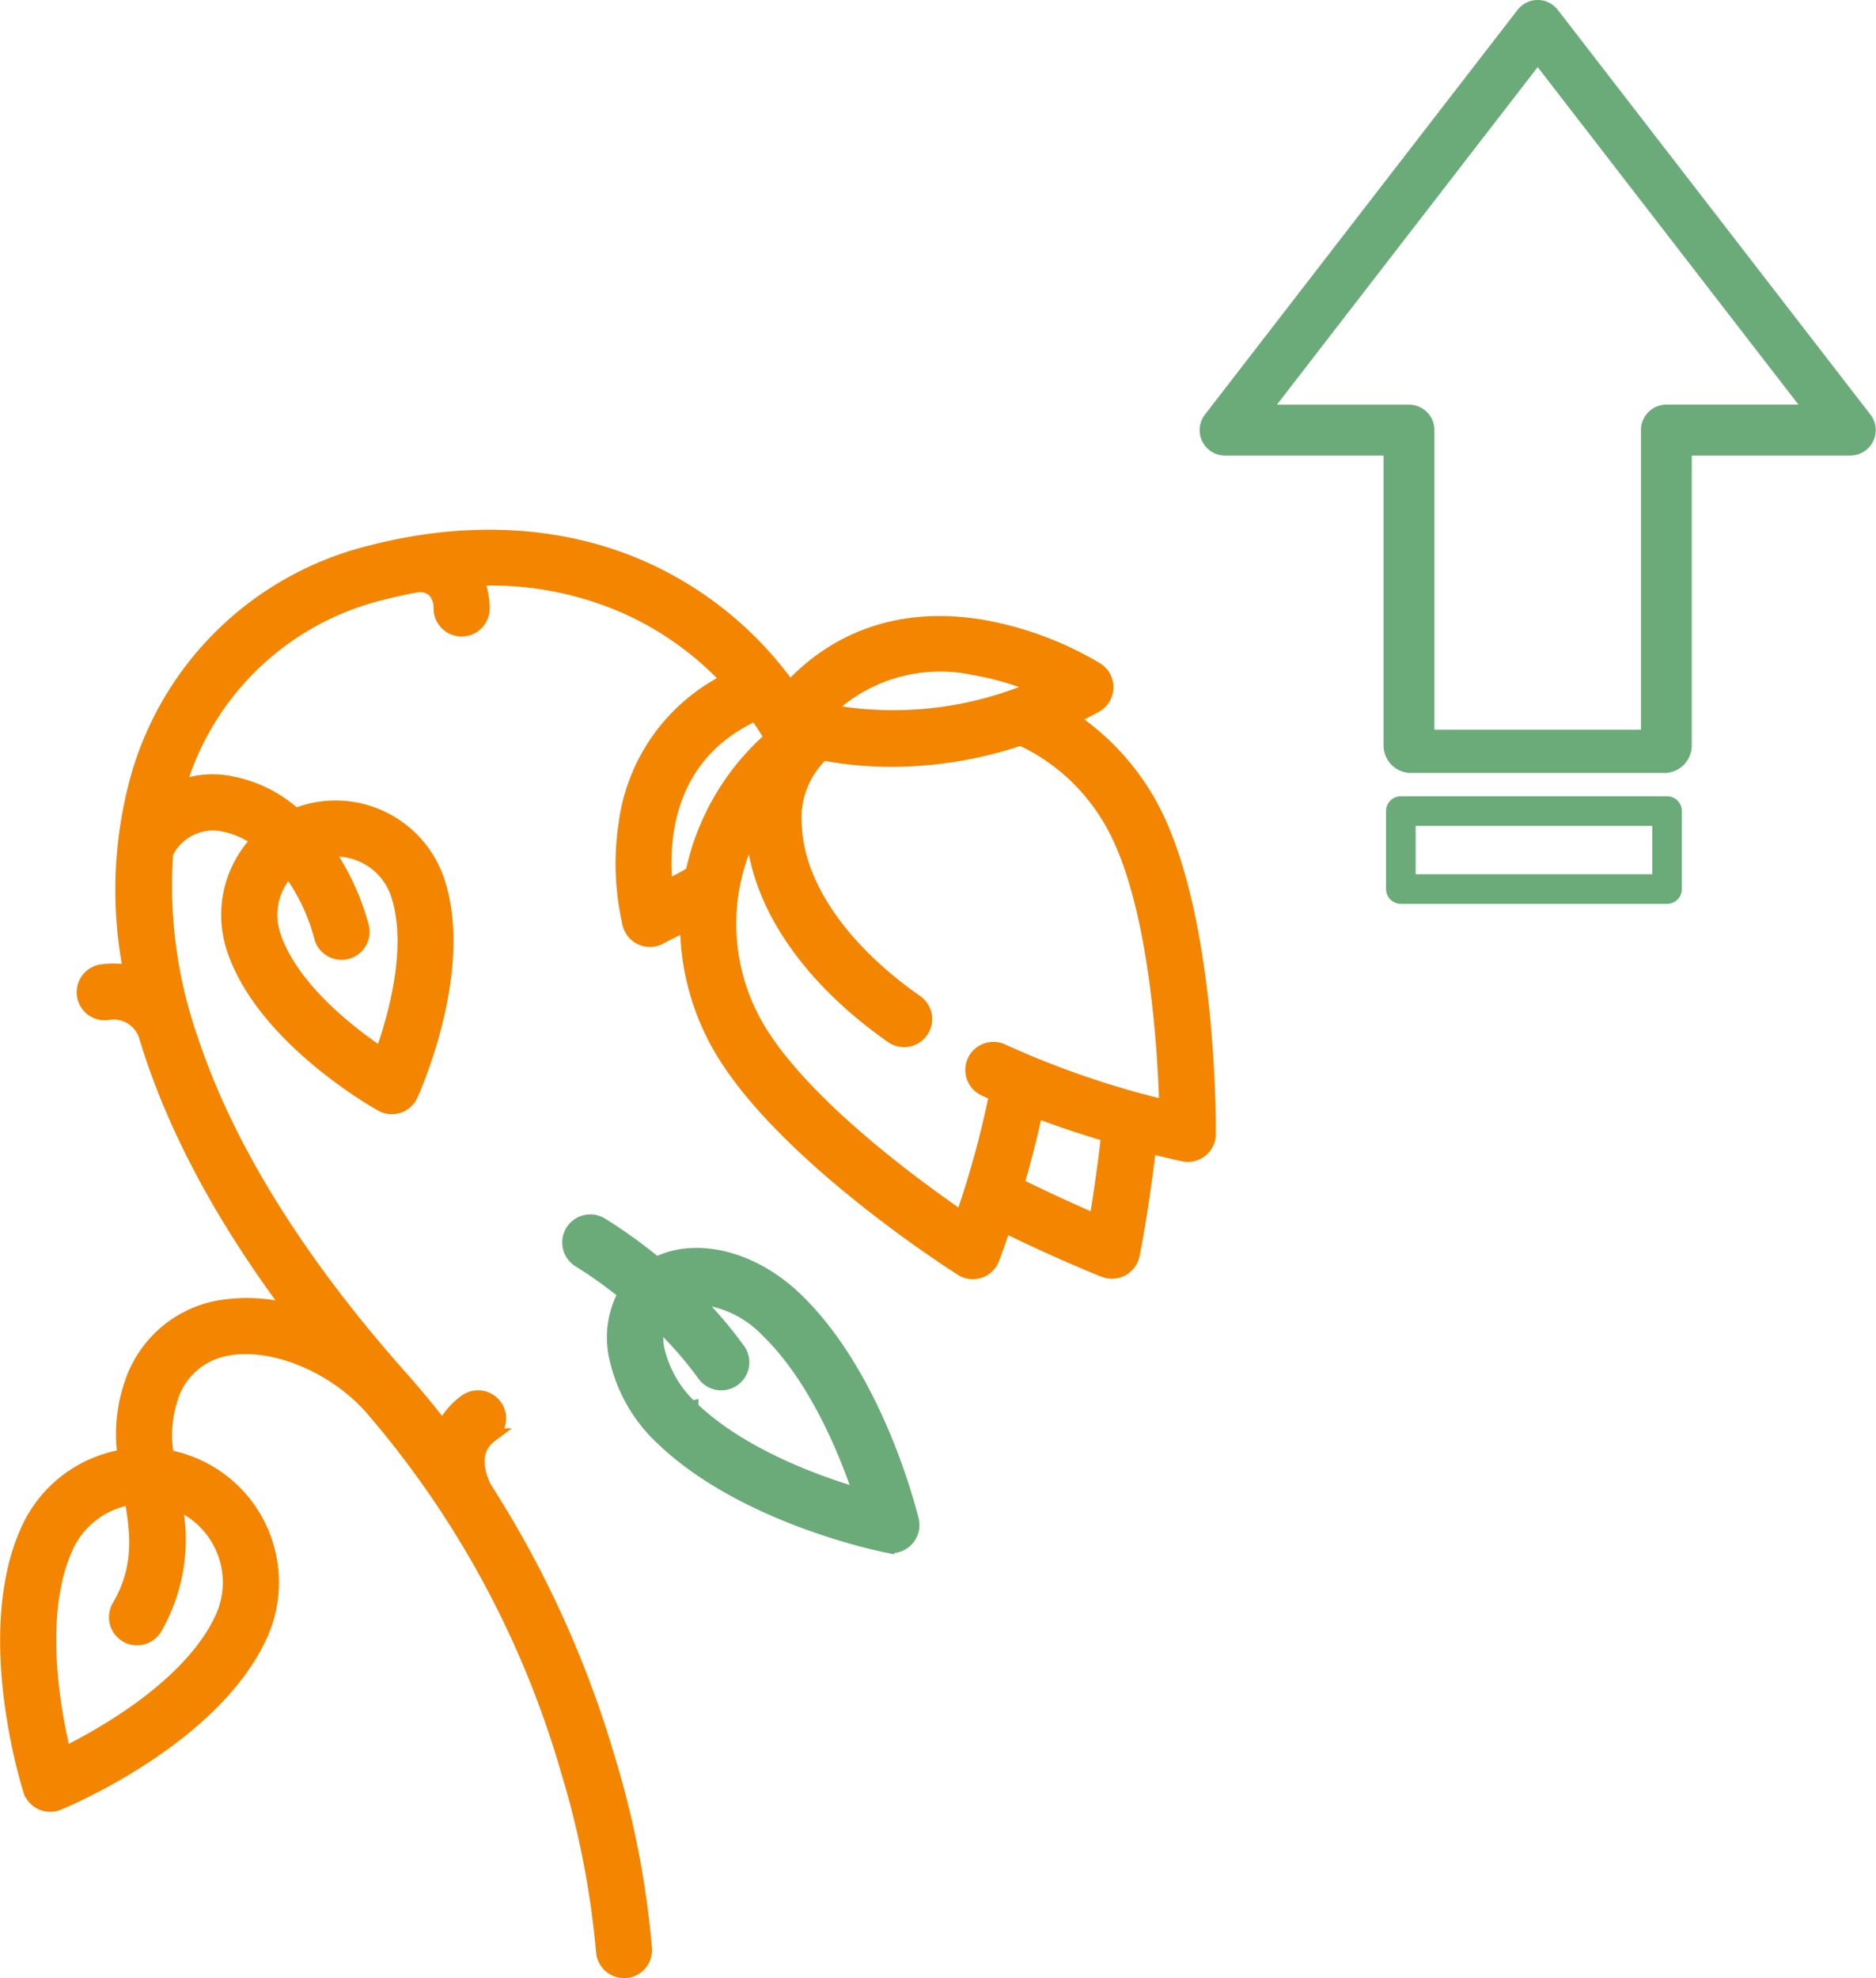 <svg xmlns="http://www.w3.org/2000/svg" width="132.927" height="140.109" viewBox="0 0 132.927 140.109"><defs><style>.a{fill:#f38500;stroke:#f38500;}.b{fill:#6bab79;}.b,.c{stroke:#6bab79;}.c,.e{fill:none;}.c{stroke-linecap:round;stroke-linejoin:round;stroke-width:2.1px;}.d{stroke:none;}</style></defs><g transform="translate(-346.494 -3821.5)"><g transform="translate(305.577 3859.522)"><g transform="translate(41.423 0)"><g transform="translate(0 0)"><path class="a" d="M122.451,19.049a17.551,17.551,0,0,0-5.678-6.189c.582-.275,1.169-.572,1.763-.9a1.488,1.488,0,0,0,.088-2.561,23.945,23.945,0,0,0-8.053-3.016c-5.478-.937-10.177.571-13.7,4.366a25.5,25.5,0,0,0-10.44-8.539C80.768-.29,74.14-.679,67.258,1.091A22.826,22.826,0,0,0,50.744,16.805a29.785,29.785,0,0,0-.572,14.061,5.671,5.671,0,0,0-2.052-.079,1.488,1.488,0,1,0,.436,2.944,2.4,2.4,0,0,1,2.683,1.578c1.677,5.615,4.849,12.166,10.4,19.563a11.722,11.722,0,0,0-5.3-.269,8.039,8.039,0,0,0-6.117,5.418,10.935,10.935,0,0,0-.47,5.107,9.043,9.043,0,0,0-6.808,5.105c-3.406,7.289-.034,18.086.112,18.542a1.488,1.488,0,0,0,1.981.926c.443-.181,10.889-4.521,14.294-11.81a9.043,9.043,0,0,0-6.576-12.727,8.435,8.435,0,0,1,.268-4.138,5.037,5.037,0,0,1,3.9-3.5c3.182-.639,7.469,1.058,10.2,4.036a68.2,68.2,0,0,1,14,25.729,63.293,63.293,0,0,1,2.527,12.893,1.488,1.488,0,0,0,1.485,1.407l.082,0a1.488,1.488,0,0,0,1.4-1.567,64.8,64.8,0,0,0-2.619-13.485,74.087,74.087,0,0,0-8.75-19.184c-.014-.034-.027-.067-.043-.1-.276-.559-1.058-2.472.472-3.606A1.488,1.488,0,0,0,73.9,61.251a5.2,5.2,0,0,0-1.6,1.913q-1.388-1.815-2.963-3.592c-7.315-8.224-12.314-16.267-14.86-23.906a32.978,32.978,0,0,1-1.784-13.281,3.706,3.706,0,0,1,3.753-2.055,6.145,6.145,0,0,1,2.793,1.156,7.639,7.639,0,0,0-1.326,1.864,7.562,7.562,0,0,0-.441,5.809c2.065,6.3,10.14,10.86,10.483,11.05a1.488,1.488,0,0,0,2.078-.682c.163-.357,3.97-8.813,1.9-15.112a7.621,7.621,0,0,0-9.6-4.861c-.167.055-.33.117-.492.182a9.4,9.4,0,0,0-5.064-2.365,6.549,6.549,0,0,0-3.22.419c.012-.039.021-.079.033-.117A19.908,19.908,0,0,1,68,3.974q1.238-.318,2.449-.536h0a1.511,1.511,0,0,1,1.19.316,1.8,1.8,0,0,1,.5,1.338,1.488,1.488,0,0,0,1.488,1.469h.019a1.488,1.488,0,0,0,1.469-1.507,5.2,5.2,0,0,0-.442-2.078A23.7,23.7,0,0,1,85.22,4.937a22.375,22.375,0,0,1,7.315,5.212,13.261,13.261,0,0,0-7.279,10.119,18.961,18.961,0,0,0,.274,7.182,1.488,1.488,0,0,0,2.15.922c.464-.253.963-.495,1.491-.751l.437-.212A17.438,17.438,0,0,0,91.742,35.8c4.192,7.687,16.777,15.714,17.311,16.052a1.488,1.488,0,0,0,2.054-.461,1.5,1.5,0,0,0,.138-.281h0c.29-.786.561-1.565.822-2.34,4.369,2.13,6.995,3.137,7.116,3.183a1.488,1.488,0,0,0,1.985-1.083c.027-.127.6-2.879,1.178-7.7q1.188.3,2.413.573h0a1.486,1.486,0,0,0,.311.036h.012a1.488,1.488,0,0,0,1.488-1.477C126.576,41.663,126.642,26.736,122.451,19.049ZM53.3,68.395c.136.052.272.108.406.17a6.067,6.067,0,0,1,2.928,8.066c-2.2,4.715-8.305,8.179-11.184,9.6-.756-3.122-2.013-10.025.19-14.74a6.066,6.066,0,0,1,4.587-3.428c.443,2.515.732,4.935-.886,7.72a1.488,1.488,0,1,0,2.574,1.495A12.53,12.53,0,0,0,53.3,68.395Zm7.273-43.7a4.65,4.65,0,0,1,.8-1.125,13.921,13.921,0,0,1,2.307,4.8,1.488,1.488,0,0,0,2.871-.787,17.321,17.321,0,0,0-2.5-5.381,4.616,4.616,0,0,1,5.062,3.142c1.232,3.756-.236,8.819-1.154,11.357-2.243-1.5-6.423-4.713-7.655-8.469A4.605,4.605,0,0,1,60.57,24.694ZM109.984,9.307a20.3,20.3,0,0,1,4.481,1.324,25.469,25.469,0,0,1-14.99,1.705A11.516,11.516,0,0,1,109.984,9.307ZM90.14,23.142c-.058.228-.108.457-.156.686a20.18,20.18,0,0,1-1.893,1.008c-.337-3.13-.1-9.391,6.381-12.312q.593.831,1.121,1.723A17.439,17.439,0,0,0,90.14,23.142Zm28.443,25.342c-1.256-.537-3.178-1.394-5.607-2.588q.793-2.688,1.332-5.251,2.445.936,5.136,1.726C119.132,45.059,118.812,47.139,118.583,48.484Zm-6.65-12.069a1.488,1.488,0,1,0-1.257,2.7q.41.191.83.377a68.314,68.314,0,0,1-2.419,8.8c-3.462-2.372-11.723-8.41-14.73-13.924a14.518,14.518,0,0,1-.091-13.729c.234,5.159,3.841,10.54,9.9,14.768a1.488,1.488,0,0,0,1.7-2.441c-5.3-3.7-8.45-8.248-8.633-12.48a6.262,6.262,0,0,1,1.973-5.152,25.8,25.8,0,0,0,4.905.461,28.751,28.751,0,0,0,9.134-1.518,14.343,14.343,0,0,1,6.587,6.2c3,5.509,3.608,15.73,3.728,19.926A63.585,63.585,0,0,1,111.933,36.415Z" transform="translate(-41.423 0)"/></g></g><g transform="translate(81.254 48.495)"><g transform="translate(0)"><path class="b" d="M266.442,265.584c-.1-.409-2.447-10.093-8.217-15.648-3.107-2.99-7.115-3.911-9.892-2.493a34.9,34.9,0,0,0-3.912-2.816,1.488,1.488,0,1,0-1.522,2.558,32.254,32.254,0,0,1,3.244,2.319,6.464,6.464,0,0,0-.634,4.6,11.041,11.041,0,0,0,3.248,5.667c5.77,5.555,15.537,7.534,15.95,7.616a1.488,1.488,0,0,0,1.736-1.8Zm-15.621-7.956a8.163,8.163,0,0,1-2.393-4.1,4.169,4.169,0,0,1,.047-1.976,27.179,27.179,0,0,1,3.256,3.709,1.488,1.488,0,0,0,2.418-1.736,29.7,29.7,0,0,0-3.219-3.739c.082,0,.164-.009.247-.009a7.651,7.651,0,0,1,4.983,2.307c3.493,3.363,5.643,8.679,6.666,11.761C259.707,262.936,254.314,260.991,250.82,257.628Z" transform="translate(-242.171 -244.417)"/></g></g></g><g transform="translate(8 3292)"><path class="b" d="M110.628,29.167,88.481.506a1.3,1.3,0,0,0-2.061,0L64.274,29.167a1.3,1.3,0,0,0,1.031,2.1H77.029V52.271a1.461,1.461,0,0,0,1.3,1.476H96.57a1.461,1.461,0,0,0,1.3-1.476V31.266H109.6a1.3,1.3,0,0,0,1.03-2.1ZM96.57,28.66a1.3,1.3,0,0,0-1.3,1.3V51.69H79.634V29.963a1.3,1.3,0,0,0-1.3-1.3H67.957L87.451,3.434,106.945,28.66Z" transform="translate(359.998 530)"/><g class="c" transform="translate(436.704 585.899)"><rect class="d" width="20.962" height="7.623"/><rect class="e" x="1.05" y="1.05" width="18.862" height="5.523"/></g></g></g></svg>